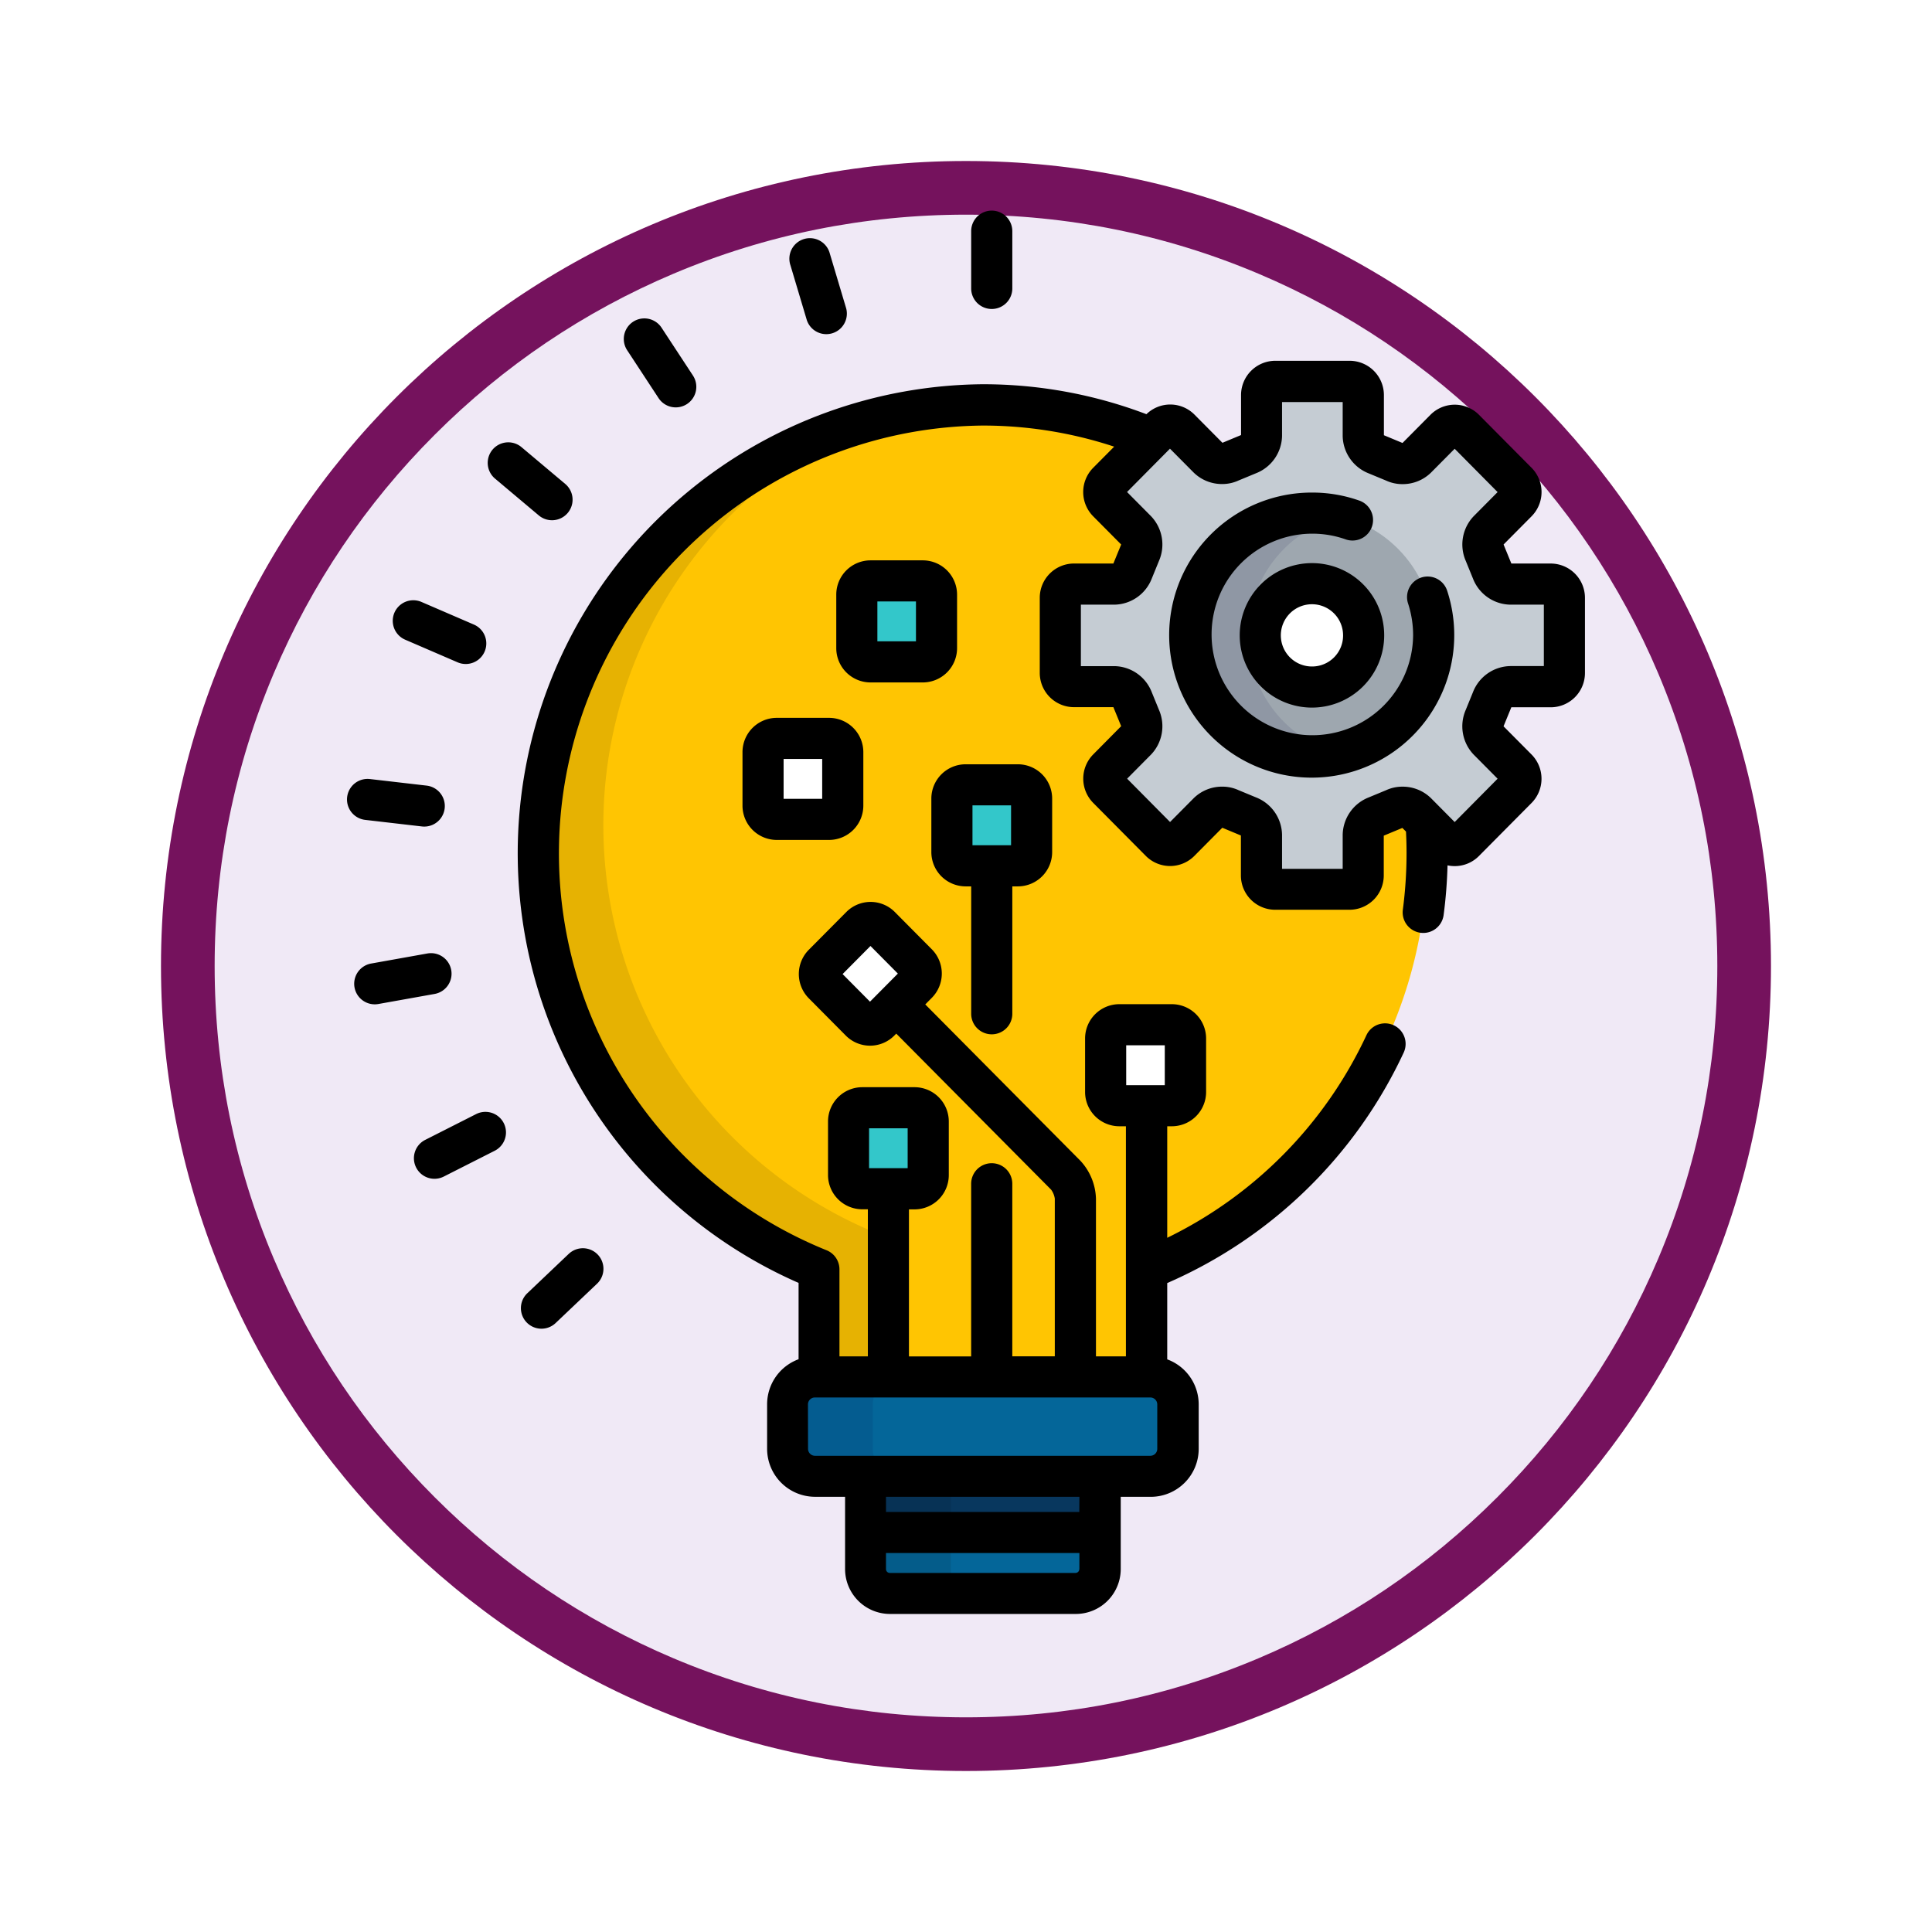 <svg xmlns="http://www.w3.org/2000/svg" xmlns:xlink="http://www.w3.org/1999/xlink" width="108" height="108" viewBox="0 0 108 108">
  <defs>
    <filter id="Path_904820" x="0" y="0" width="108" height="108" filterUnits="userSpaceOnUse">
      <feOffset dy="3" input="SourceAlpha"/>
      <feGaussianBlur stdDeviation="3" result="blur"/>
      <feFlood flood-opacity="0.161"/>
      <feComposite operator="in" in2="blur"/>
      <feComposite in="SourceGraphic"/>
    </filter>
  </defs>
  <g id="Group_1145592" data-name="Group 1145592" transform="translate(-192 -4458)">
    <g id="Icono" transform="translate(-2762.101 -3009)">
      <g transform="matrix(1, 0, 0, 1, 2954.1, 7467)" filter="url(#Path_904820)">
        <g id="Path_904820-2" data-name="Path 904820" transform="translate(9 6)" fill="#f0e9f6">
          <path d="M 45 88.5 C 39.127 88.5 33.43 87.35 28.068 85.082 C 22.889 82.891 18.236 79.755 14.241 75.759 C 10.245 71.764 7.109 67.111 4.918 61.932 C 2.65 56.57 1.5 50.873 1.5 45 C 1.5 39.127 2.65 33.43 4.918 28.068 C 7.109 22.889 10.245 18.236 14.241 14.241 C 18.236 10.245 22.889 7.109 28.068 4.918 C 33.43 2.65 39.127 1.5 45 1.5 C 50.873 1.5 56.57 2.65 61.932 4.918 C 67.111 7.109 71.764 10.245 75.759 14.241 C 79.755 18.236 82.891 22.889 85.082 28.068 C 87.35 33.43 88.5 39.127 88.5 45 C 88.5 50.873 87.35 56.57 85.082 61.932 C 82.891 67.111 79.755 71.764 75.759 75.759 C 71.764 79.755 67.111 82.891 61.932 85.082 C 56.57 87.35 50.873 88.5 45 88.5 Z" stroke="none"/>
          <path d="M 45 3 C 39.329 3 33.829 4.11 28.653 6.299 C 23.652 8.415 19.16 11.443 15.302 15.302 C 11.443 19.16 8.415 23.652 6.299 28.653 C 4.11 33.829 3 39.329 3 45 C 3 50.671 4.11 56.171 6.299 61.347 C 8.415 66.348 11.443 70.84 15.302 74.698 C 19.16 78.557 23.652 81.585 28.653 83.701 C 33.829 85.89 39.329 87 45 87 C 50.671 87 56.171 85.89 61.347 83.701 C 66.348 81.585 70.84 78.557 74.698 74.698 C 78.557 70.84 81.585 66.348 83.701 61.347 C 85.89 56.171 87 50.671 87 45 C 87 39.329 85.89 33.829 83.701 28.653 C 81.585 23.652 78.557 19.16 74.698 15.302 C 70.84 11.443 66.348 8.415 61.347 6.299 C 56.171 4.11 50.671 3 45 3 M 45 0 C 69.853 0 90 20.147 90 45 C 90 69.853 69.853 90 45 90 C 20.147 90 0 69.853 0 45 C 0 20.147 20.147 0 45 0 Z" stroke="none" fill="#75125d"/>
        </g>
      </g>
    </g>
    <g id="innovation_901049" transform="translate(181.215 4469.772)">
      <path id="Path_980186" data-name="Path 980186" d="M149.021,93.691a1.139,1.139,0,0,0-1.226-.2l-1.017.423a1.156,1.156,0,0,0-.724,1.018v2.288a.768.768,0,0,1-.766.766h-4.156a.768.768,0,0,1-.766-.766V94.928a1.156,1.156,0,0,0-.724-1.018l-1.017-.423a1.139,1.139,0,0,0-1.227.2l-1.6,1.615a.762.762,0,0,1-1.079,0l-2.943-2.966a.776.776,0,0,1,0-1.088l1.6-1.615a1.158,1.158,0,0,0,.2-1.233l-.423-1.032a1.149,1.149,0,0,0-1.014-.725h-2.259a.768.768,0,0,1-.766-.766v-4.2a.768.768,0,0,1,.766-.766h2.259a1.149,1.149,0,0,0,1.014-.725l.423-1.032a1.158,1.158,0,0,0-.2-1.233l-1.6-1.614a.776.776,0,0,1,0-1.088l2.437-2.455a24.605,24.605,0,0,0-9.429-1.868,25.071,25.071,0,0,0-9.154,48.321v6.015h18.308v-6.015a25.043,25.043,0,0,0,15.693-23.283c0-.569-.021-1.133-.058-1.693Z" transform="translate(-59.063 -60.037)" fill="#ffc502"/>
      <path id="Path_980187" data-name="Path 980187" d="M317.8,79.36a.768.768,0,0,0,.766-.766v-4.2a.768.768,0,0,0-.766-.766h-2.259a1.149,1.149,0,0,1-1.014-.725l-.423-1.033a1.158,1.158,0,0,1,.2-1.233l1.6-1.614a.776.776,0,0,0,0-1.088l-2.943-2.966a.761.761,0,0,0-1.079,0l-1.6,1.614a1.139,1.139,0,0,1-1.227.2l-1.017-.423a1.156,1.156,0,0,1-.724-1.018V63.06a.768.768,0,0,0-.766-.766H302.4a.768.768,0,0,0-.766.766v2.288a1.156,1.156,0,0,1-.724,1.018l-1.017.423a1.139,1.139,0,0,1-1.227-.2l-1.6-1.614a.762.762,0,0,0-1.079,0l-2.943,2.965a.776.776,0,0,0,0,1.088l1.6,1.614a1.158,1.158,0,0,1,.2,1.233l-.423,1.032a1.149,1.149,0,0,1-1.014.725h-2.259a.768.768,0,0,0-.766.766v4.2a.768.768,0,0,0,.766.766h2.259a1.149,1.149,0,0,1,1.014.725l.423,1.032a1.158,1.158,0,0,1-.2,1.233l-1.6,1.615a.776.776,0,0,0,0,1.088l2.943,2.966a.762.762,0,0,0,1.079,0l1.6-1.615a1.139,1.139,0,0,1,1.227-.2l1.017.423a1.156,1.156,0,0,1,.724,1.018v2.288a.768.768,0,0,0,.766.766h4.156a.768.768,0,0,0,.766-.766V87.64a1.156,1.156,0,0,1,.724-1.018l1.017-.423a1.139,1.139,0,0,1,1.226.2l1.6,1.615a.762.762,0,0,0,1.079,0l2.943-2.966a.776.776,0,0,0,0-1.088l-1.6-1.614a1.159,1.159,0,0,1-.2-1.233l.423-1.032a1.149,1.149,0,0,1,1.014-.725H317.8Z" transform="translate(-220.332 -52.748)" fill="#c5ccd3"/>
      <path id="Path_980188" data-name="Path 980188" d="M115.627,129.366h3.641v-7.555a.46.46,0,0,0-.289-.427,24.654,24.654,0,0,1-.243-45.606,25.1,25.1,0,0,0-3.109,47.573v6.015Z" transform="translate(-59.063 -64.167)" opacity="0.1"/>
      <path id="Path_980189" data-name="Path 980189" d="M317.8,79.36a.768.768,0,0,0,.766-.766v-4.2a.768.768,0,0,0-.766-.766h-2.259a1.149,1.149,0,0,1-1.014-.725l-.423-1.033a1.158,1.158,0,0,1,.2-1.233l1.6-1.614a.776.776,0,0,0,0-1.088l-2.943-2.966a.761.761,0,0,0-1.079,0l-1.6,1.614a1.139,1.139,0,0,1-1.227.2l-1.017-.423a1.156,1.156,0,0,1-.724-1.018V63.06a.768.768,0,0,0-.766-.766H302.4a.768.768,0,0,0-.766.766v2.288a1.156,1.156,0,0,1-.724,1.018l-1.017.423a1.139,1.139,0,0,1-1.227-.2l-1.6-1.614a.762.762,0,0,0-1.079,0l-2.943,2.965a.776.776,0,0,0,0,1.088l1.6,1.614a1.158,1.158,0,0,1,.2,1.233l-.423,1.032a1.149,1.149,0,0,1-1.014.725h-2.259a.768.768,0,0,0-.766.766v4.2a.768.768,0,0,0,.766.766h2.259a1.149,1.149,0,0,1,1.014.725l.423,1.032a1.158,1.158,0,0,1-.2,1.233l-1.6,1.615a.776.776,0,0,0,0,1.088l2.943,2.966a.762.762,0,0,0,1.079,0l1.6-1.615a1.139,1.139,0,0,1,1.227-.2l1.017.423a1.156,1.156,0,0,1,.724,1.018v2.288a.768.768,0,0,0,.766.766h4.156a.768.768,0,0,0,.766-.766V87.64a1.156,1.156,0,0,1,.724-1.018l1.017-.423a1.139,1.139,0,0,1,1.226.2l1.6,1.615a.762.762,0,0,0,1.079,0l2.943-2.966a.776.776,0,0,0,0-1.088l-1.6-1.614a1.159,1.159,0,0,1-.2-1.233l.423-1.032a1.149,1.149,0,0,1,1.014-.725H317.8Z" transform="translate(-220.332 -52.748)" fill="#c5ccd3"/>
      <ellipse id="Ellipse_11585" data-name="Ellipse 11585" cx="6.782" cy="6.834" rx="6.782" ry="6.834" transform="translate(77.364 16.911)" fill="#9ea7af"/>
      <g id="Group_1145586" data-name="Group 1145586" transform="translate(77.364 16.911)" opacity="0.1">
        <path id="Path_980190" data-name="Path 980190" d="M341.294,117.2a6.825,6.825,0,0,1,5.18-6.641,6.834,6.834,0,1,0,0,13.281A6.826,6.826,0,0,1,341.294,117.2Z" transform="translate(-338.09 -110.363)" fill="#00003f"/>
      </g>
      <ellipse id="Ellipse_11586" data-name="Ellipse 11586" cx="2.867" cy="2.889" rx="2.867" ry="2.889" transform="translate(81.279 20.856)" fill="#fff"/>
      <g id="Group_1145587" data-name="Group 1145587" transform="translate(58.222 32.098)">
        <path id="Path_980191" data-name="Path 980191" d="M250.858,213.233a.768.768,0,0,0,.766.766h2.923a.768.768,0,0,0,.766-.766v-2.995a.768.768,0,0,0-.766-.766h-2.923a.768.768,0,0,0-.766.766Z" transform="translate(-245.083 -209.472)" fill="#33c7ca"/>
        <path id="Path_980192" data-name="Path 980192" d="M213.171,331.055a.768.768,0,0,0,.766.766h2.923a.768.768,0,0,0,.766-.766V328.06a.768.768,0,0,0-.766-.766h-2.923a.768.768,0,0,0-.766.766Z" transform="translate(-213.171 -309.24)" fill="#33c7ca"/>
      </g>
      <path id="Path_980193" data-name="Path 980193" d="M202.736,262.06a.776.776,0,0,0,0,1.088l2.071,2.087a.761.761,0,0,0,1.079,0l2.1-2.114a.776.776,0,0,0,0-1.088l-2.071-2.087a.761.761,0,0,0-1.079,0Z" transform="translate(-145.924 -219.924)" fill="#fff"/>
      <path id="Path_980194" data-name="Path 980194" d="M219.308,461.763v5.185a1.365,1.365,0,0,0,1.358,1.363H231.06a1.365,1.365,0,0,0,1.358-1.363v-5.185Z" transform="translate(-160.145 -391.006)" fill="#08375e"/>
      <g id="Group_1145588" data-name="Group 1145588" transform="translate(54.805 65.2)">
        <path id="Path_980195" data-name="Path 980195" d="M212.7,429.518a1.537,1.537,0,0,1-1.532,1.532H192.4a1.537,1.537,0,0,1-1.532-1.532v-2.493a1.537,1.537,0,0,1,1.532-1.532h18.761a1.537,1.537,0,0,1,1.532,1.532v2.493Z" transform="translate(-190.87 -425.492)" fill="#046699"/>
        <path id="Path_980196" data-name="Path 980196" d="M219.308,482.256V484.3a1.365,1.365,0,0,0,1.358,1.363H231.06a1.365,1.365,0,0,0,1.358-1.363v-2.045Z" transform="translate(-214.95 -473.558)" fill="#046699"/>
      </g>
      <path id="Path_980197" data-name="Path 980197" d="M224.079,466.948v-5.185h-4.771v5.185a1.365,1.365,0,0,0,1.358,1.363h4.771A1.365,1.365,0,0,1,224.079,466.948Z" transform="translate(-160.145 -391.006)" opacity="0.1"/>
      <g id="Group_1145589" data-name="Group 1145589" transform="translate(54.805 65.2)" opacity="0.1">
        <path id="Path_980198" data-name="Path 980198" d="M195.64,429.518v-2.493a1.537,1.537,0,0,1,1.532-1.532H192.4a1.537,1.537,0,0,0-1.532,1.532v2.493a1.537,1.537,0,0,0,1.532,1.532h4.77A1.537,1.537,0,0,1,195.64,429.518Z" transform="translate(-190.87 -425.492)" fill="#00003f"/>
      </g>
      <g id="Group_1145590" data-name="Group 1145590" transform="translate(53.44 29.505)">
        <path id="Path_980199" data-name="Path 980199" d="M306.932,300.769a.768.768,0,0,0,.766.766h2.923a.768.768,0,0,0,.766-.766v-2.995a.768.768,0,0,0-.766-.766H307.7a.768.768,0,0,0-.766.766Z" transform="translate(-287.782 -281.002)" fill="#fff"/>
        <path id="Path_980200" data-name="Path 980200" d="M181.96,196.313a.768.768,0,0,0,.766.766h2.923a.768.768,0,0,0,.766-.766v-2.995a.768.768,0,0,0-.766-.766h-2.923a.768.768,0,0,0-.766.766Z" transform="translate(-181.96 -192.552)" fill="#fff"/>
      </g>
      <path id="Path_980201" data-name="Path 980201" d="M216.174,138.832a.768.768,0,0,0,.766.766h2.923a.768.768,0,0,0,.766-.766v-2.995a.768.768,0,0,0-.766-.766H216.94a.768.768,0,0,0-.766.766Z" transform="translate(-157.491 -114.374)" fill="#33c7ca"/>
      <path id="Path_980202" data-name="Path 980202" d="M150.186,66.128H147.98l0-.011-.423-1.033-.008-.02v0l1.567-1.579a1.927,1.927,0,0,0,0-2.707l-2.943-2.965a1.91,1.91,0,0,0-2.711,0l-1.56,1.572-.011,0-1.017-.423-.015-.006h0V56.709a1.918,1.918,0,0,0-1.915-1.915h-4.156a1.918,1.918,0,0,0-1.915,1.915v2.237h0l-.015.006-1.017.423-.011,0-1.56-1.572a1.908,1.908,0,0,0-2.686-.023,25.7,25.7,0,0,0-9.145-1.675,26.22,26.22,0,0,0-10.3,50.236v4.267a2.684,2.684,0,0,0-1.759,2.515v2.493a2.685,2.685,0,0,0,2.682,2.682h1.676v4.036a2.513,2.513,0,0,0,2.508,2.513h10.394a2.513,2.513,0,0,0,2.508-2.513V118.3h1.676a2.685,2.685,0,0,0,2.682-2.682V113.13a2.684,2.684,0,0,0-1.759-2.515v-4.266a26.028,26.028,0,0,0,13.217-12.88,1.149,1.149,0,1,0-2.081-.976,23.746,23.746,0,0,1-11.136,11.326V97.585h.258a1.917,1.917,0,0,0,1.915-1.915V92.675a1.918,1.918,0,0,0-1.915-1.915H126.07a1.917,1.917,0,0,0-1.915,1.915V95.67a1.917,1.917,0,0,0,1.915,1.915h.367v12.862h-1.674v-8.817a3.254,3.254,0,0,0-.873-2.12l-8.669-8.736.369-.372a1.927,1.927,0,0,0,0-2.707l-2.071-2.087a1.91,1.91,0,0,0-2.711,0l-2.1,2.114a1.927,1.927,0,0,0,0,2.707l2.071,2.087a1.91,1.91,0,0,0,2.711,0l.109-.11,8.657,8.723a1.112,1.112,0,0,1,.206.5v8.817h-2.376V100.8a1.149,1.149,0,1,0-2.3,0v9.652h-3.477v-8.221h.312a1.917,1.917,0,0,0,1.915-1.915V97.316a1.917,1.917,0,0,0-1.915-1.915H111.7a1.917,1.917,0,0,0-1.915,1.915v2.995a1.917,1.917,0,0,0,1.915,1.915h.312v8.221h-1.588v-4.865a1.15,1.15,0,0,0-.723-1.067,23.922,23.922,0,0,1,8.727-46.1,23.426,23.426,0,0,1,7.353,1.179l-1.176,1.185a1.926,1.926,0,0,0,0,2.706l1.567,1.579v0l-.008.02-.423,1.032,0,.011h-2.205a1.917,1.917,0,0,0-1.915,1.915v4.2a1.917,1.917,0,0,0,1.915,1.915h2.205l0,.011.423,1.032.008.02a.019.019,0,0,1,0,0L124.608,76.8a1.927,1.927,0,0,0,0,2.707l2.943,2.966a1.911,1.911,0,0,0,2.711,0l1.56-1.572.011,0,1.017.423.015.006h0v2.237a1.917,1.917,0,0,0,1.915,1.915h4.156a1.917,1.917,0,0,0,1.915-1.915V81.34h0l.015-.006,1.017-.423.011,0,.2.2c.02.4.031.793.031,1.192a24.412,24.412,0,0,1-.207,3.176,1.149,1.149,0,1,0,2.279.3A26.667,26.667,0,0,0,144.416,83a1.93,1.93,0,0,0,.4.042,1.9,1.9,0,0,0,1.355-.564l2.943-2.966a1.927,1.927,0,0,0,0-2.707l-1.567-1.578a.026.026,0,0,1,0,0l.008-.02.423-1.032,0-.011h2.205a1.917,1.917,0,0,0,1.915-1.915v-4.2A1.918,1.918,0,0,0,150.186,66.128Zm-23.733,26.93h2.157v2.229h-2.157ZM110.6,89.077l1.558-1.57,1.531,1.543-1.558,1.57Zm1.48,8.622h2.157v2.229h-2.157Zm11.752,24.641a.214.214,0,0,1-.209.214H113.234a.214.214,0,0,1-.209-.214v-.9h10.812v.9Zm0-3.194H113.025V118.3h10.812Zm-15.169-6.017a.388.388,0,0,1,.383-.383h18.761a.388.388,0,0,1,.383.383v2.493a.388.388,0,0,1-.383.383H109.051a.388.388,0,0,1-.383-.383ZM149.8,71.86h-1.876a2.282,2.282,0,0,0-2.088,1.463l-.4.981a2.292,2.292,0,0,0,.441,2.505l1.338,1.348-2.4,2.422-1.326-1.337a2.258,2.258,0,0,0-1.6-.641,2.169,2.169,0,0,0-.912.2l-.965.4a2.289,2.289,0,0,0-1.457,2.089v1.905h-3.39V81.289a2.289,2.289,0,0,0-1.457-2.089l-.966-.4a2.169,2.169,0,0,0-.911-.2,2.257,2.257,0,0,0-1.6.641l-1.326,1.336-2.4-2.422,1.338-1.349a2.292,2.292,0,0,0,.441-2.5l-.4-.98a2.282,2.282,0,0,0-2.088-1.463h-1.876V68.427h1.876a2.282,2.282,0,0,0,2.088-1.463l.4-.981a2.292,2.292,0,0,0-.441-2.5L126.5,62.129l2.4-2.422,1.326,1.336a2.258,2.258,0,0,0,1.6.641,2.169,2.169,0,0,0,.911-.2l.966-.4A2.289,2.289,0,0,0,135.165,59v-1.9h3.39V59a2.289,2.289,0,0,0,1.457,2.089l.965.4a2.169,2.169,0,0,0,.912.2,2.256,2.256,0,0,0,1.6-.641l1.326-1.336,2.4,2.422-1.338,1.349a2.292,2.292,0,0,0-.441,2.5l.4.981a2.282,2.282,0,0,0,2.088,1.463H149.8V71.86Z" transform="translate(-52.713 -46.398)"/>
      <path id="Path_980203" data-name="Path 980203" d="M344.606,107.614a1.149,1.149,0,0,0-.735,1.45,5.725,5.725,0,0,1,.282,1.783,5.633,5.633,0,1,1-5.633-5.685,5.576,5.576,0,0,1,1.862.318,1.149,1.149,0,0,0,.765-2.167,7.873,7.873,0,0,0-2.627-.449,7.968,7.968,0,1,0,7.536,5.486A1.149,1.149,0,0,0,344.606,107.614Z" transform="translate(-254.374 -87.101)"/>
      <path id="Path_980204" data-name="Path 980204" d="M360.157,128.61a4.038,4.038,0,1,0,4.016,4.038A4.032,4.032,0,0,0,360.157,128.61Zm0,5.778a1.74,1.74,0,1,1,1.718-1.74A1.731,1.731,0,0,1,360.157,134.388Z" transform="translate(-276.011 -108.903)"/>
      <path id="Path_980205" data-name="Path 980205" d="M246.735,217.07a1.149,1.149,0,0,0,1.149-1.149V208.8h.312a1.917,1.917,0,0,0,1.915-1.915v-2.995a1.917,1.917,0,0,0-1.915-1.915h-2.923a1.917,1.917,0,0,0-1.915,1.915v2.995a1.918,1.918,0,0,0,1.915,1.915h.312v7.123A1.149,1.149,0,0,0,246.735,217.07Zm-1.078-12.8h2.157V206.5h-2.157Z" transform="translate(-180.51 -171.023)"/>
      <path id="Path_980206" data-name="Path 980206" d="M259.044,5.5a1.149,1.149,0,0,0,1.149-1.149v-3.2a1.149,1.149,0,1,0-2.3,0v3.2A1.149,1.149,0,0,0,259.044,5.5Z" transform="translate(-192.819)"/>
      <path id="Path_980207" data-name="Path 980207" d="M192.619,14.885a1.149,1.149,0,0,0,2.2-.658l-.916-3.068a1.149,1.149,0,1,0-2.2.658Z" transform="translate(-136.73 -8.755)"/>
      <path id="Path_980208" data-name="Path 980208" d="M133.106,43.791a1.149,1.149,0,1,0,1.922-1.261l-1.755-2.675a1.149,1.149,0,1,0-1.922,1.261Z" transform="translate(-85.507 -33.309)"/>
      <path id="Path_980209" data-name="Path 980209" d="M81.921,86.572l2.446,2.057a1.149,1.149,0,1,0,1.479-1.759L83.4,84.813a1.149,1.149,0,1,0-1.479,1.759Z" transform="translate(-43.463 -71.589)"/>
      <path id="Path_980210" data-name="Path 980210" d="M47.571,144.361l2.931,1.265a1.149,1.149,0,1,0,.911-2.11l-2.931-1.265a1.149,1.149,0,1,0-.911,2.11Z" transform="translate(-14.137 -120.374)"/>
      <path id="Path_980211" data-name="Path 980211" d="M34.369,209.983a1.149,1.149,0,0,0,.264-2.283l-3.169-.367a1.149,1.149,0,0,0-.264,2.283Z" transform="translate(0 -175.556)"/>
      <path id="Path_980212" data-name="Path 980212" d="M38.249,271.843a1.149,1.149,0,0,0-1.334-.929l-3.141.562a1.149,1.149,0,1,0,.4,2.263l3.141-.562A1.149,1.149,0,0,0,38.249,271.843Z" transform="translate(-2.24 -229.386)"/>
      <path id="Path_980213" data-name="Path 980213" d="M58.072,328.912l-2.848,1.443a1.149,1.149,0,1,0,1.039,2.05l2.848-1.443a1.149,1.149,0,0,0-1.039-2.05Z" transform="translate(-20.671 -278.406)"/>
      <path id="Path_980214" data-name="Path 980214" d="M96.318,378.838,94,381.041a1.149,1.149,0,0,0,1.584,1.665l2.316-2.2a1.149,1.149,0,0,0-1.584-1.665Z" transform="translate(-53.739 -320.519)"/>
      <path id="Path_980215" data-name="Path 980215" d="M176.375,185.052a1.917,1.917,0,0,0-1.915,1.915v2.995a1.918,1.918,0,0,0,1.915,1.915H179.3a1.918,1.918,0,0,0,1.915-1.915v-2.995a1.918,1.918,0,0,0-1.915-1.915Zm2.54,4.527h-2.157V187.35h2.157Z" transform="translate(-122.169 -156.696)"/>
      <path id="Path_980216" data-name="Path 980216" d="M213.512,134.4a1.918,1.918,0,0,0,1.915-1.915v-2.995a1.918,1.918,0,0,0-1.915-1.915h-2.923a1.917,1.917,0,0,0-1.915,1.915v2.995a1.917,1.917,0,0,0,1.915,1.915Zm-2.54-4.527h2.157V132.1h-2.157Z" transform="translate(-151.141 -108.023)"/>
    </g>
  </g>
</svg>
